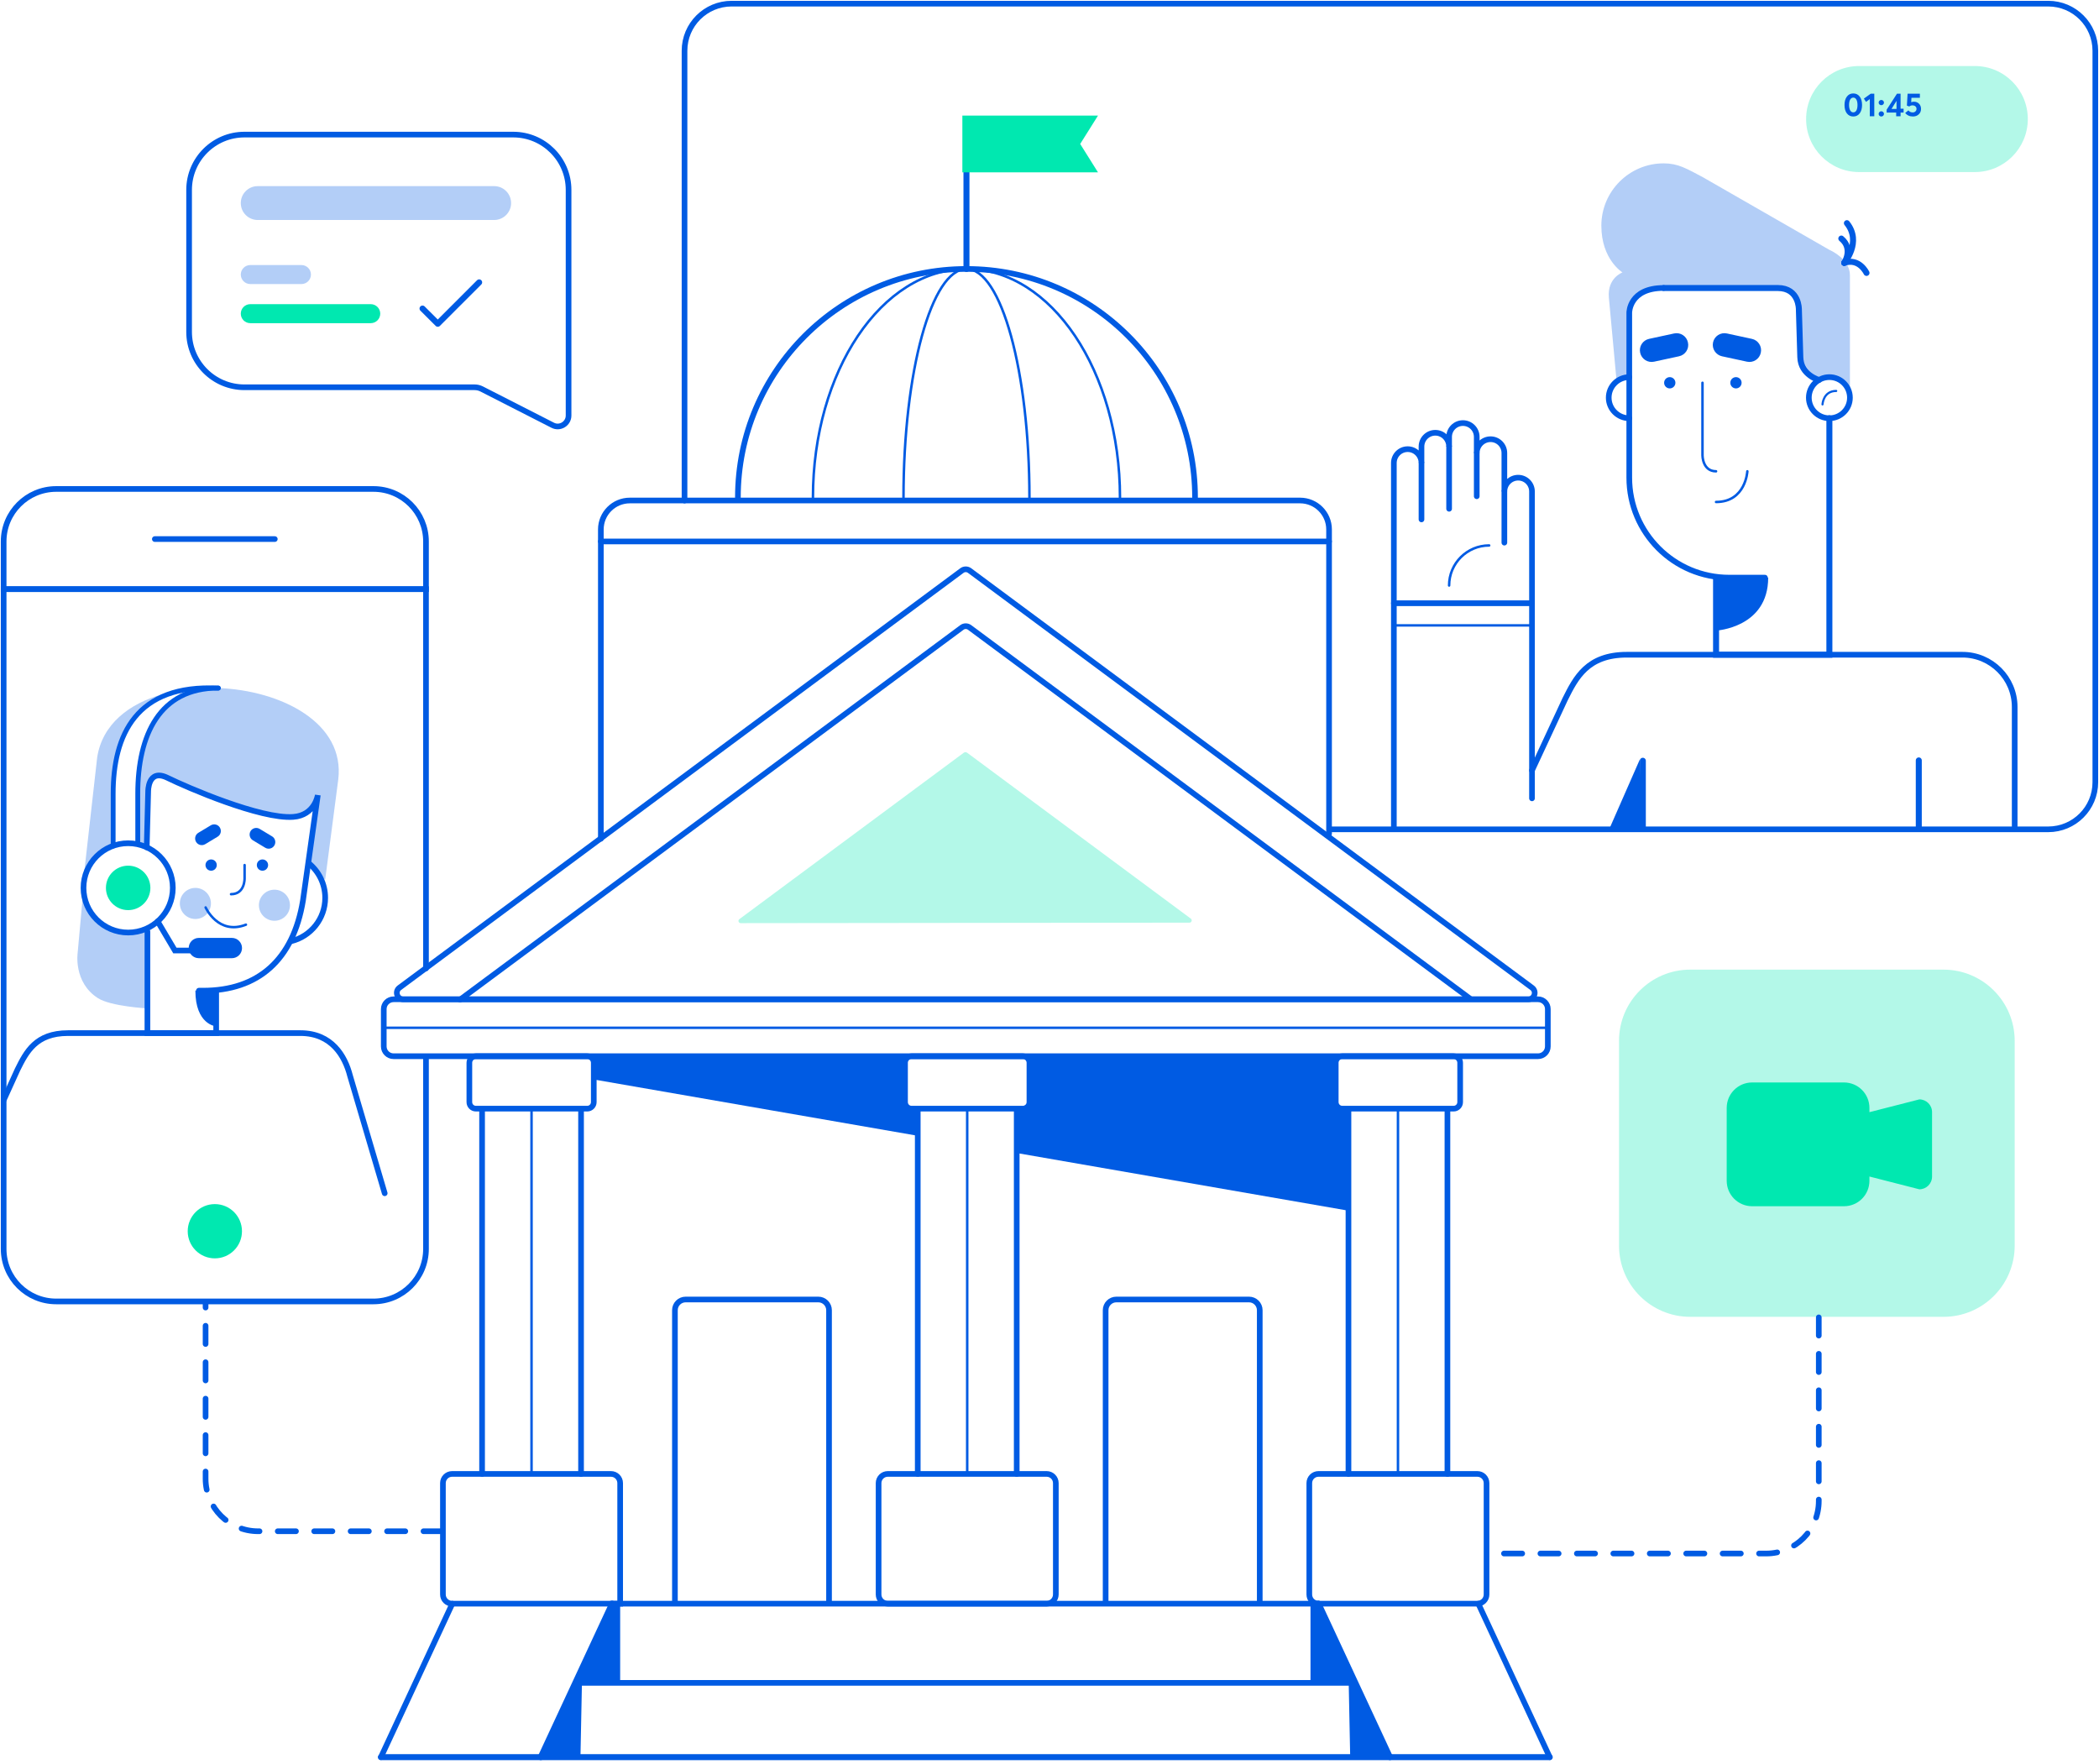 <svg width="576" height="484" viewBox="0 0 576 484" fill="none" xmlns="http://www.w3.org/2000/svg">
<path opacity="0.3" d="M533.326 361.359H463.822C453.035 361.359 444.286 352.61 444.286 341.823V285.619C444.286 274.832 453.035 266.083 463.822 266.083H533.326C544.113 266.083 552.863 274.832 552.863 285.619V341.823C552.863 352.61 544.113 361.359 533.326 361.359Z" fill="#00E8B0"/>
<path opacity="0.3" d="M22.927 243.653L21.31 261.477C21.31 261.477 20.101 269.561 26.853 273.895C30.426 276.191 40.438 276.721 40.438 276.721V255.622C40.452 255.636 24.421 258.271 22.927 243.653Z" fill="#005BE3"/>
<path d="M280.701 304.231H250.147C249.155 304.231 248.354 303.43 248.354 302.438V291.638C248.354 290.646 249.155 289.844 250.147 289.844H280.701C281.693 289.844 282.494 290.646 282.494 291.638V302.438C282.494 303.43 281.693 304.231 280.701 304.231Z" stroke="#005BE3" stroke-width="1.554" stroke-miterlimit="10" stroke-linecap="round"/>
<path d="M58.956 345.315C63.068 345.315 66.401 341.981 66.401 337.87C66.401 333.758 63.068 330.425 58.956 330.425C54.845 330.425 51.511 333.758 51.511 337.87C51.511 341.981 54.845 345.315 58.956 345.315Z" fill="#00E8B0"/>
<path d="M15.428 134.18H102.485C110.446 134.18 116.899 140.633 116.899 148.595V161.678H1V148.595C1 140.633 7.453 134.18 15.428 134.18Z" stroke="#005BE3" stroke-width="1.554" stroke-miterlimit="10" stroke-linecap="round"/>
<path d="M116.899 290.347C116.899 313.076 116.899 329.637 116.899 329.637V342.72C116.899 350.681 110.446 357.134 102.485 357.134H15.414C7.453 357.134 1 350.681 1 342.72V329.637V161.677H116.899C116.899 161.677 116.899 218.289 116.899 265.77" stroke="#005BE3" stroke-width="1.554" stroke-miterlimit="10" stroke-linecap="round"/>
<path d="M121.219 420.199H70.83C62.869 420.199 56.416 413.746 56.416 405.784V357.379" stroke="#005BE3" stroke-width="1.554" stroke-miterlimit="10" stroke-linecap="round" stroke-dasharray="5 5"/>
<path d="M499.105 361.509V411.898C499.105 419.859 492.651 426.312 484.69 426.312H409.113" stroke="#005BE3" stroke-width="1.554" stroke-miterlimit="10" stroke-linecap="round" stroke-dasharray="5 5"/>
<path d="M75.409 147.929H42.491" stroke="#005BE3" stroke-width="1.554" stroke-miterlimit="10" stroke-linecap="round"/>
<path d="M105.569 327.45L96.059 295.211C94.673 289.79 91.018 283.5 82.432 283.5H18.661C9.817 283.5 7.222 288.663 4.817 293.499L1.013 301.868" stroke="#005BE3" stroke-width="1.554" stroke-miterlimit="10" stroke-linecap="round"/>
<path d="M187.844 137.359C187.844 80.816 187.844 13.934 187.844 13.934C187.844 6.787 193.631 1 200.777 1H562.06C569.206 1 574.994 6.787 574.994 13.934V214.648C574.994 221.794 569.206 227.581 562.06 227.581C562.06 227.581 427.155 227.581 364.797 227.581" stroke="#005BE3" stroke-width="1.554" stroke-miterlimit="10" stroke-linecap="round"/>
<path opacity="0.3" d="M541.913 47.218H510.177C502.134 47.218 495.626 40.697 495.626 32.668C495.626 24.625 502.148 18.118 510.177 18.118H541.913C549.955 18.118 556.463 24.639 556.463 32.668C556.463 40.697 549.955 47.218 541.913 47.218Z" fill="#00E8B0"/>
<path d="M508.567 31.968C507.847 31.968 507.265 31.689 506.821 31.131C506.383 30.567 506.164 29.794 506.164 28.809C506.164 27.855 506.38 27.09 506.812 26.515C507.244 25.933 507.829 25.642 508.567 25.642C509.299 25.642 509.884 25.924 510.322 26.488C510.76 27.052 510.979 27.826 510.979 28.809C510.979 29.764 510.763 30.529 510.331 31.105C509.899 31.68 509.311 31.968 508.567 31.968ZM507.721 30.294C507.931 30.654 508.216 30.834 508.576 30.834C508.936 30.834 509.218 30.66 509.422 30.312C509.626 29.959 509.728 29.457 509.728 28.809C509.728 28.18 509.626 27.684 509.422 27.325C509.218 26.965 508.936 26.785 508.576 26.785C508.216 26.785 507.931 26.962 507.721 27.316C507.517 27.663 507.415 28.162 507.415 28.809C507.415 29.433 507.517 29.928 507.721 30.294ZM513.103 31.896V27.189L512.068 27.963L511.483 27.055L513.355 25.713H514.336V31.896H513.103ZM516.263 28.863C516.059 28.863 515.885 28.794 515.741 28.657C515.603 28.518 515.534 28.351 515.534 28.152C515.534 27.954 515.603 27.787 515.741 27.648C515.885 27.505 516.059 27.433 516.263 27.433C516.461 27.433 516.632 27.505 516.776 27.648C516.92 27.787 516.992 27.954 516.992 28.152C516.992 28.351 516.92 28.518 516.776 28.657C516.632 28.794 516.461 28.863 516.263 28.863ZM516.263 31.968C516.059 31.968 515.885 31.899 515.741 31.762C515.603 31.623 515.534 31.456 515.534 31.258C515.534 31.059 515.603 30.892 515.741 30.753C515.885 30.61 516.059 30.538 516.263 30.538C516.461 30.538 516.632 30.61 516.776 30.753C516.92 30.892 516.992 31.059 516.992 31.258C516.992 31.456 516.92 31.623 516.776 31.762C516.632 31.899 516.461 31.968 516.263 31.968ZM520.344 31.896V30.889H517.725V30.105L520.56 25.713H521.55V29.835H522.378V30.889H521.55V31.896H520.344ZM519.057 29.898H520.434V27.684L519.057 29.898ZM525.236 27.91C525.776 27.91 526.232 28.093 526.604 28.459C526.976 28.825 527.162 29.305 527.162 29.898C527.162 30.505 526.949 31.003 526.523 31.392C526.103 31.776 525.578 31.968 524.948 31.968C524.042 31.968 523.331 31.645 522.815 30.997L523.697 30.285C523.985 30.663 524.381 30.852 524.885 30.852C525.179 30.852 525.425 30.759 525.623 30.573C525.821 30.387 525.92 30.157 525.92 29.881C525.92 29.575 525.812 29.337 525.596 29.169C525.38 28.995 525.134 28.909 524.858 28.909C524.504 28.909 524.195 29.014 523.931 29.224L523.283 28.98L523.472 25.713H526.847V26.829H524.534L524.462 28.044C524.75 27.954 525.008 27.91 525.236 27.91Z" fill="#005BE3"/>
<path opacity="0.3" d="M493.643 84.919C493.819 91.589 492.597 102.145 500.123 103.816C500.123 103.816 507.011 103.069 507.65 109.128V75.531C507.65 70.953 502.012 68.561 502.012 68.561L467.3 48.631C462.749 46.213 460.439 44.827 456.54 44.827C447.098 44.827 439.436 52.49 439.436 61.932C439.436 71.238 445.237 74.757 445.237 74.757C445.237 74.757 441.025 76.251 441.501 81.658L443.58 104.17C445.237 103.001 447.098 102.621 447.098 102.621C447.098 102.621 447.098 92.391 447.098 85.815C447.098 79.24 455.562 79.009 455.562 79.009C455.44 78.995 455.331 78.982 455.209 78.968C455.644 79.009 456.092 79.036 456.54 79.036H487.855C487.855 79.036 493.466 78.248 493.643 84.919Z" fill="#005BE3"/>
<path d="M484.322 158.512H474.541C459.379 158.512 447.098 146.23 447.098 131.069V85.802C447.098 85.802 447.071 79.022 456.54 79.022" stroke="#005BE3" stroke-width="1.554" stroke-miterlimit="10" stroke-linecap="round"/>
<path d="M476.376 106.588C477.231 106.588 477.925 105.894 477.925 105.039C477.925 104.183 477.231 103.49 476.376 103.49C475.521 103.49 474.827 104.183 474.827 105.039C474.827 105.894 475.521 106.588 476.376 106.588Z" fill="#005BE3"/>
<path d="M467.191 105.039V124.983C467.191 124.983 467.191 129.33 470.913 129.33" stroke="#005BE3" stroke-width="0.681" stroke-miterlimit="10" stroke-linecap="round"/>
<path d="M499.131 104.278C499.131 104.278 494.159 102.879 494.036 98.029L493.642 84.905C493.642 84.905 493.751 79.036 487.855 79.036H456.54" stroke="#005BE3" stroke-width="1.646" stroke-miterlimit="10" stroke-linecap="round"/>
<path d="M479.5 129.33C479.5 129.33 479.079 137.753 470.914 137.753" stroke="#005BE3" stroke-width="0.681" stroke-miterlimit="10" stroke-linecap="round"/>
<path d="M500.124 110.976C500.124 110.976 500.314 107.28 503.887 107.28" stroke="#005BE3" stroke-width="0.586" stroke-miterlimit="10" stroke-linecap="round"/>
<path d="M460.752 97.77L453.905 99.251C452.18 99.632 450.468 98.531 450.087 96.792C449.707 95.067 450.807 93.355 452.546 92.988L459.394 91.508C461.119 91.127 462.831 92.228 463.198 93.966C463.592 95.692 462.491 97.39 460.752 97.77Z" fill="#005BE3"/>
<path d="M458.211 106.588C459.066 106.588 459.76 105.894 459.76 105.039C459.76 104.183 459.066 103.49 458.211 103.49C457.356 103.49 456.662 104.183 456.662 105.039C456.662 105.894 457.356 106.588 458.211 106.588Z" fill="#005BE3"/>
<path d="M502.012 114.766C505.125 114.766 507.65 112.242 507.65 109.128C507.65 106.014 505.125 103.49 502.012 103.49C498.898 103.49 496.374 106.014 496.374 109.128C496.374 112.242 498.898 114.766 502.012 114.766Z" stroke="#005BE3" stroke-width="1.554" stroke-miterlimit="10" stroke-linecap="round"/>
<path d="M447.098 103.49C443.987 103.49 441.46 106.017 441.46 109.128C441.46 112.239 443.987 114.766 447.098 114.766" stroke="#005BE3" stroke-width="1.554" stroke-miterlimit="10" stroke-linecap="round"/>
<path d="M502.012 114.766V179.679H470.914V158.512" stroke="#005BE3" stroke-width="1.646" stroke-miterlimit="10" stroke-linecap="round"/>
<path d="M472.545 97.77L479.392 99.251C481.117 99.632 482.829 98.531 483.196 96.792C483.576 95.067 482.476 93.355 480.737 92.988L473.89 91.508C472.164 91.127 470.452 92.228 470.086 93.966C469.719 95.692 470.819 97.39 472.545 97.77Z" fill="#005BE3"/>
<path d="M470.914 173.049C470.914 173.049 485.22 172.288 485.22 158.512H470.914V173.049Z" fill="#005BE3"/>
<path d="M506.087 72.135C506.087 72.135 508.668 68.29 505.286 65.464" stroke="#005BE3" stroke-width="1.646" stroke-miterlimit="10" stroke-linecap="round"/>
<path d="M512.2 74.893C512.2 74.893 510.231 70.695 506.087 72.135" stroke="#005BE3" stroke-width="1.646" stroke-miterlimit="10" stroke-linecap="round"/>
<path d="M506.821 61.239C511.018 66.483 506.087 72.134 506.087 72.134" stroke="#005BE3" stroke-width="1.646" stroke-miterlimit="10" stroke-linecap="round"/>
<path opacity="0.3" d="M40.657 217.256C40.833 210.586 45.968 213.439 45.968 213.439C45.968 213.439 85.109 234.279 87.215 218.153C87.215 224.728 84.742 235.733 84.742 235.733C84.742 235.733 87.595 240.202 89.239 241.371L92.812 213.996C94.782 198.413 77.243 189.433 59.703 188.794C46.838 188.74 42.966 197.014 42.966 197.014C42.966 197.014 39.488 202.298 38.388 209.58C36.948 219.049 37.803 231.1 37.803 231.1C39.352 231.385 40.263 232.499 40.263 232.499C40.398 227.201 40.48 223.927 40.657 217.256Z" fill="#005BE3"/>
<path d="M57.937 238.939C58.793 238.939 59.486 238.246 59.486 237.39C59.486 236.535 58.793 235.842 57.937 235.842C57.082 235.842 56.389 236.535 56.389 237.39C56.389 238.246 57.082 238.939 57.937 238.939Z" fill="#005BE3"/>
<path d="M67.122 237.39V241.031C67.122 241.031 67.244 245.379 63.399 245.379" stroke="#005BE3" stroke-width="0.681" stroke-miterlimit="10" stroke-linecap="round"/>
<path d="M40.262 232.526L40.656 217.27C40.656 217.27 40.52 210.776 45.968 213.452C51.416 216.128 71.509 224.81 80.449 224.171C86.426 223.75 87.214 218.166 87.214 218.166L83.138 247.131C80.462 263.42 70.857 271.857 55.696 271.857H54.581" stroke="#005BE3" stroke-width="1.554" stroke-miterlimit="10" stroke-linecap="round"/>
<path d="M56.429 249.019C56.429 249.019 59.88 256.709 67.488 253.747" stroke="#005BE3" stroke-width="0.681" stroke-miterlimit="10" stroke-linecap="round"/>
<path d="M72.025 238.939C72.881 238.939 73.574 238.246 73.574 237.39C73.574 236.535 72.881 235.842 72.025 235.842C71.17 235.842 70.477 236.535 70.477 237.39C70.477 238.246 71.17 238.939 72.025 238.939Z" fill="#005BE3"/>
<path d="M40.453 255.635V283.486H59.323V271.843" stroke="#005BE3" stroke-width="1.554" stroke-miterlimit="10" stroke-linecap="round"/>
<path d="M59.173 281.625C59.173 281.625 53.617 281.109 53.617 271.843H59.173V281.625Z" fill="#005BE3"/>
<path d="M552.862 226.739V194.011C552.862 186.091 546.436 179.665 538.529 179.665H446.432C435.591 179.665 432.425 185.996 429.477 191.906L420.402 211.415" stroke="#005BE3" stroke-width="1.554" stroke-miterlimit="10" stroke-linecap="round"/>
<path d="M420.402 165.535H382.498" stroke="#005BE3" stroke-width="1.554" stroke-miterlimit="10" stroke-linecap="round"/>
<path d="M382.498 226.916V127.048C382.498 124.955 384.196 123.257 386.288 123.257C388.381 123.257 390.079 124.955 390.079 127.048V122.551C390.079 120.459 391.777 118.76 393.869 118.76C395.961 118.76 397.66 120.459 397.66 122.551V119.888C397.66 117.796 399.358 116.098 401.45 116.098C403.542 116.098 405.24 117.796 405.24 119.888V124.317C405.24 122.225 406.939 120.527 409.031 120.527C411.123 120.527 412.821 122.225 412.821 124.317V134.873C412.821 132.781 414.519 131.083 416.612 131.083C418.704 131.083 420.402 132.781 420.402 134.873V157.086V219.077" stroke="#005BE3" stroke-width="1.554" stroke-miterlimit="10" stroke-linecap="round"/>
<path d="M390.079 127.034V142.535" stroke="#005BE3" stroke-width="1.554" stroke-miterlimit="10" stroke-linecap="round"/>
<path d="M397.66 122.537V139.615" stroke="#005BE3" stroke-width="1.554" stroke-miterlimit="10" stroke-linecap="round"/>
<path d="M405.241 124.29V136.177" stroke="#005BE3" stroke-width="1.554" stroke-miterlimit="10" stroke-linecap="round"/>
<path d="M412.822 134.859V148.907" stroke="#005BE3" stroke-width="1.554" stroke-miterlimit="10" stroke-linecap="round"/>
<path d="M408.651 149.681C402.578 149.681 397.66 154.599 397.66 160.672" stroke="#005BE3" stroke-width="0.681" stroke-miterlimit="10" stroke-linecap="round"/>
<path d="M420.402 171.622H382.498" stroke="#005BE3" stroke-width="0.681" stroke-miterlimit="10" stroke-linecap="round"/>
<path d="M450.821 227.038L449.979 208.439L441.854 226.943L450.821 227.038Z" fill="#005BE3"/>
<path d="M526.547 226.848V208.67" stroke="#005BE3" stroke-width="1.646" stroke-miterlimit="10" stroke-linecap="round"/>
<path d="M450.821 226.943V208.765" stroke="#005BE3" stroke-width="1.646" stroke-miterlimit="10" stroke-linecap="round"/>
<path d="M161.148 304.231H130.594C129.602 304.231 128.8 303.43 128.8 302.438V291.638C128.8 290.646 129.602 289.844 130.594 289.844H161.148C162.139 289.844 162.941 290.646 162.941 291.638V302.438C162.941 303.43 162.139 304.231 161.148 304.231Z" stroke="#005BE3" stroke-width="1.554" stroke-miterlimit="10" stroke-linecap="round"/>
<path d="M422.06 289.844H108.001C106.52 289.844 105.311 288.635 105.311 287.154V276.911C105.311 275.43 106.52 274.221 108.001 274.221H422.06C423.541 274.221 424.75 275.43 424.75 276.911V287.154C424.75 288.649 423.541 289.844 422.06 289.844Z" stroke="#005BE3" stroke-width="1.554" stroke-miterlimit="10" stroke-linecap="round"/>
<path d="M419.383 274.234H110.677C108.965 274.234 108.245 272.06 109.617 271.042L263.964 156.569C264.589 156.107 265.444 156.107 266.069 156.569L420.416 271.042C421.802 272.06 421.082 274.234 419.383 274.234Z" stroke="#005BE3" stroke-width="1.554" stroke-miterlimit="10" stroke-linecap="round"/>
<path d="M126.246 274.316C166.134 244.74 263.964 172.179 263.964 172.179C264.589 171.717 265.445 171.717 266.07 172.179C266.07 172.179 363.261 244.251 403.393 274.031" stroke="#005BE3" stroke-width="1.554" stroke-miterlimit="10" stroke-linecap="round"/>
<path d="M132.292 404.494V304.666" stroke="#005BE3" stroke-width="1.554" stroke-miterlimit="10" stroke-linecap="round"/>
<path d="M159.449 304.666V404.494" stroke="#005BE3" stroke-width="1.554" stroke-miterlimit="10" stroke-linecap="round"/>
<path d="M167.655 440.074H124.072C122.673 440.074 121.545 438.947 121.545 437.547V406.993C121.545 405.594 122.673 404.466 124.072 404.466H167.655C169.054 404.466 170.182 405.594 170.182 406.993V440.074C170.182 440.074 169.054 440.074 167.655 440.074Z" stroke="#005BE3" stroke-width="1.554" stroke-miterlimit="10" stroke-linecap="round"/>
<path d="M251.845 404.494V304.666" stroke="#005BE3" stroke-width="1.554" stroke-miterlimit="10" stroke-linecap="round"/>
<path d="M279.003 304.666V404.494" stroke="#005BE3" stroke-width="1.554" stroke-miterlimit="10" stroke-linecap="round"/>
<path d="M287.209 440.074H243.626C242.227 440.074 241.099 438.947 241.099 437.547V406.993C241.099 405.594 242.227 404.466 243.626 404.466H287.209C288.608 404.466 289.736 405.594 289.736 406.993V437.547C289.736 438.947 288.608 440.074 287.209 440.074Z" stroke="#005BE3" stroke-width="1.554" stroke-miterlimit="10" stroke-linecap="round"/>
<path d="M398.897 304.231H368.343C367.351 304.231 366.549 303.43 366.549 302.438V291.638C366.549 290.646 367.351 289.844 368.343 289.844H398.897C399.888 289.844 400.69 290.646 400.69 291.638V302.438C400.69 303.43 399.888 304.231 398.897 304.231Z" stroke="#005BE3" stroke-width="1.554" stroke-miterlimit="10" stroke-linecap="round"/>
<path d="M370.04 404.494V304.666" stroke="#005BE3" stroke-width="1.554" stroke-miterlimit="10" stroke-linecap="round"/>
<path d="M397.198 304.666V404.494" stroke="#005BE3" stroke-width="1.554" stroke-miterlimit="10" stroke-linecap="round"/>
<path d="M405.404 440.074H361.821C360.422 440.074 359.294 438.947 359.294 437.547V406.993C359.294 405.594 360.422 404.466 361.821 404.466H405.404C406.803 404.466 407.931 405.594 407.931 406.993V437.547C407.931 438.947 406.803 440.074 405.404 440.074Z" stroke="#005BE3" stroke-width="1.554" stroke-miterlimit="10" stroke-linecap="round"/>
<path d="M361.821 440.074L381.411 482.19" stroke="#005BE3" stroke-width="1.646" stroke-miterlimit="10" stroke-linecap="round"/>
<path d="M405.675 440.074L425.266 482.19" stroke="#005BE3" stroke-width="1.554" stroke-miterlimit="10" stroke-linecap="round"/>
<path d="M167.981 440.074L148.39 482.19" stroke="#005BE3" stroke-width="1.646" stroke-miterlimit="10" stroke-linecap="round"/>
<path d="M124.127 440.074L104.536 482.19" stroke="#005BE3" stroke-width="1.554" stroke-miterlimit="10" stroke-linecap="round"/>
<path d="M167.655 440.074H361.821" stroke="#005BE3" stroke-width="1.554" stroke-miterlimit="10" stroke-linecap="round"/>
<path d="M158.145 461.811H371.331" stroke="#005BE3" stroke-width="1.554" stroke-miterlimit="10" stroke-linecap="round"/>
<path d="M104.536 482.19H425.266" stroke="#005BE3" stroke-width="1.646" stroke-miterlimit="10" stroke-linecap="round"/>
<path d="M159.286 482.19L159.694 461.811H170.182V440.074H167.655L148.39 482.19H159.286Z" fill="#005BE3"/>
<path opacity="0.3" d="M326.417 253.191C327.001 253.191 327.246 252.443 326.784 252.09L265.418 206.578C265.132 206.361 264.738 206.361 264.453 206.578C264.453 206.578 221.971 238.083 202.896 252.226C202.421 252.579 202.679 253.327 203.263 253.327L326.417 253.191Z" fill="#00E8B0"/>
<path d="M227.5 439.857V359.539C227.5 357.922 226.182 356.604 224.566 356.604H188.142C186.526 356.604 185.208 357.922 185.208 359.539V439.857" stroke="#005BE3" stroke-width="1.554" stroke-miterlimit="10" stroke-linecap="round"/>
<path d="M345.695 439.857V359.539C345.695 357.922 344.377 356.604 342.76 356.604H306.337C304.721 356.604 303.403 357.922 303.403 359.539V439.857" stroke="#005BE3" stroke-width="1.554" stroke-miterlimit="10" stroke-linecap="round"/>
<path d="M164.883 230.176V145.293C164.883 140.905 168.443 137.346 172.831 137.346H356.767C361.155 137.346 364.715 140.905 364.715 145.293V228.818" stroke="#005BE3" stroke-width="1.554" stroke-miterlimit="10" stroke-linecap="round"/>
<path d="M202.489 136.53C202.489 101.887 230.57 73.805 265.214 73.805C299.857 73.805 327.939 101.887 327.939 136.53" stroke="#005BE3" stroke-width="1.554" stroke-miterlimit="10" stroke-linecap="round"/>
<path d="M265.213 33.049V73.806" stroke="#005BE3" stroke-width="1.646" stroke-miterlimit="10" stroke-linecap="round"/>
<path d="M296.42 39.502L301.311 47.3H264.086V31.717H301.311L296.42 39.502Z" fill="#00E8B0"/>
<path d="M223.084 136.53C223.084 101.887 241.941 73.805 265.213 73.805C288.485 73.805 307.342 101.887 307.342 136.53" stroke="#005BE3" stroke-width="0.681" stroke-miterlimit="10" stroke-linecap="round"/>
<path d="M247.933 136.53C247.933 101.887 255.663 73.805 265.214 73.805C274.764 73.805 282.495 101.887 282.495 136.53" stroke="#005BE3" stroke-width="0.681" stroke-miterlimit="10" stroke-linecap="round"/>
<path d="M164.883 148.581H364.715" stroke="#005BE3" stroke-width="1.554" stroke-miterlimit="10" stroke-linecap="round"/>
<path d="M105.311 282.046H424.75" stroke="#005BE3" stroke-width="0.681" stroke-miterlimit="10" stroke-linecap="round"/>
<path d="M265.417 304.666V404.494" stroke="#005BE3" stroke-width="0.681" stroke-miterlimit="10" stroke-linecap="round"/>
<path d="M383.626 404.494V304.666" stroke="#005BE3" stroke-width="0.681" stroke-miterlimit="10" stroke-linecap="round"/>
<path d="M145.863 304.666V404.494" stroke="#005BE3" stroke-width="0.681" stroke-miterlimit="10" stroke-linecap="round"/>
<path d="M370.516 482.19L370.108 461.811H359.62V440.074H362.147L381.412 482.19H370.516Z" fill="#005BE3"/>
<path d="M248.354 303.498V290.293C175.426 290.293 162.941 290.293 162.941 290.293C162.941 290.293 162.751 293.39 162.724 296.189C199.147 302.52 251.845 311.677 251.845 311.677V304.68L248.354 303.498Z" fill="#005BE3"/>
<path d="M370.041 304.667L367.079 303.525L366.631 290.293C345.138 290.293 314.57 290.293 282.495 290.293V302.452L278.799 305.196L278.976 316.405L370.041 332.232V304.667Z" fill="#005BE3"/>
<path d="M69.377 230.584L72.787 232.635C73.643 233.152 74.771 232.88 75.287 232.01C75.803 231.155 75.531 230.027 74.662 229.511L71.252 227.459C70.396 226.943 69.268 227.215 68.752 228.084C68.249 228.94 68.521 230.068 69.377 230.584Z" fill="#005BE3"/>
<path d="M35.168 249.753C38.536 249.753 41.267 247.022 41.267 243.653C41.267 240.284 38.536 237.553 35.168 237.553C31.799 237.553 29.068 240.284 29.068 243.653C29.068 247.022 31.799 249.753 35.168 249.753Z" fill="#00E8B0"/>
<path d="M35.167 255.907C41.935 255.907 47.422 250.421 47.422 243.653C47.422 236.885 41.935 231.399 35.167 231.399C28.399 231.399 22.913 236.885 22.913 243.653C22.913 250.421 28.399 255.907 35.167 255.907Z" stroke="#005BE3" stroke-width="1.554" stroke-miterlimit="10" stroke-linecap="round"/>
<path d="M84.66 236.833C87.445 239.075 89.239 242.526 89.239 246.384C89.239 252.144 85.258 256.981 79.892 258.285" stroke="#005BE3" stroke-width="1.554" stroke-miterlimit="10" stroke-linecap="round"/>
<path d="M43.252 252.837L47.993 260.839H53.128" stroke="#005BE3" stroke-width="1.554" stroke-miterlimit="10" stroke-linecap="round"/>
<path d="M63.63 262.945H54.568C53.033 262.945 51.783 261.695 51.783 260.16C51.783 258.624 53.033 257.375 54.568 257.375H63.63C65.165 257.375 66.415 258.624 66.415 260.16C66.415 261.695 65.165 262.945 63.63 262.945Z" fill="#005BE3"/>
<path d="M59.717 229.606L56.307 231.657C55.451 232.173 54.324 231.902 53.807 231.032C53.291 230.176 53.563 229.049 54.432 228.532L57.842 226.481C58.698 225.965 59.826 226.236 60.342 227.106C60.858 227.975 60.587 229.089 59.717 229.606Z" fill="#005BE3"/>
<path opacity="0.3" d="M75.314 252.674C77.669 252.674 79.579 250.764 79.579 248.408C79.579 246.052 77.669 244.142 75.314 244.142C72.957 244.142 71.048 246.052 71.048 248.408C71.048 250.764 72.957 252.674 75.314 252.674Z" fill="#005BE3"/>
<path opacity="0.3" d="M53.617 252.185C55.973 252.185 57.883 250.275 57.883 247.919C57.883 245.563 55.973 243.653 53.617 243.653C51.261 243.653 49.351 245.563 49.351 247.919C49.351 250.275 51.261 252.185 53.617 252.185Z" fill="#005BE3"/>
<path d="M59.908 188.822C37.355 187.653 31.052 201.687 31.052 217.813V232.133" stroke="#005BE3" stroke-width="1.327" stroke-miterlimit="10" stroke-linecap="round"/>
<path d="M59.907 188.822C43.781 188.822 37.803 201.687 37.803 217.814V231.127" stroke="#005BE3" stroke-width="1.327" stroke-miterlimit="10" stroke-linecap="round"/>
<path opacity="0.3" d="M31.038 217.813C31.214 211.143 31.608 197.802 44.718 190.465C35.385 193.074 28.049 198.766 26.663 207.882L22.873 241.479C26.772 232.132 31.051 232.132 31.051 232.132V217.813H31.038Z" fill="#005BE3"/>
<path d="M156.026 79.28V114.032C156.026 116.26 153.662 117.714 151.679 116.695L132.17 106.737C131.572 106.438 130.92 106.275 130.241 106.275H67.081C58.685 106.275 51.892 99.469 51.892 91.086V52.123C51.892 43.727 58.699 36.934 67.081 36.934H140.837C149.233 36.934 156.026 43.74 156.026 52.123V87.01" stroke="#005BE3" stroke-width="1.554" stroke-miterlimit="10" stroke-linecap="round"/>
<path opacity="0.3" d="M70.721 60.37H135.606C138.174 60.37 140.252 58.291 140.252 55.723C140.252 53.156 138.174 51.077 135.606 51.077H70.721C68.153 51.077 66.075 53.156 66.075 55.723C66.075 58.291 68.153 60.37 70.721 60.37Z" fill="#005BE3"/>
<path opacity="0.3" d="M68.683 77.949H82.717C84.157 77.949 85.326 76.781 85.326 75.341C85.326 73.901 84.157 72.732 82.717 72.732H68.683C67.243 72.732 66.075 73.901 66.075 75.341C66.075 76.781 67.243 77.949 68.683 77.949Z" fill="#005BE3"/>
<path d="M68.683 88.682H101.737C103.177 88.682 104.345 87.513 104.345 86.073C104.345 84.633 103.177 83.465 101.737 83.465H68.683C67.243 83.465 66.075 84.633 66.075 86.073C66.075 87.513 67.243 88.682 68.683 88.682Z" fill="#00E8B0"/>
<path d="M115.948 84.674L120.132 88.845L131.49 77.487" stroke="#005BE3" stroke-width="1.646" stroke-miterlimit="10" stroke-linecap="round" stroke-linejoin="round"/>
<path d="M526.697 301.691L513.002 305.196V304.028C513.002 300.169 509.878 297.045 506.019 297.045H480.818C476.96 297.045 473.835 300.169 473.835 304.028V324.026C473.835 327.884 476.96 331.009 480.818 331.009H506.019C509.878 331.009 513.002 327.884 513.002 324.026V322.857L526.697 326.363C528.626 326.363 530.188 324.8 530.188 322.871V305.183C530.188 303.253 528.626 301.691 526.697 301.691Z" fill="#00E8B0"/>
</svg>
